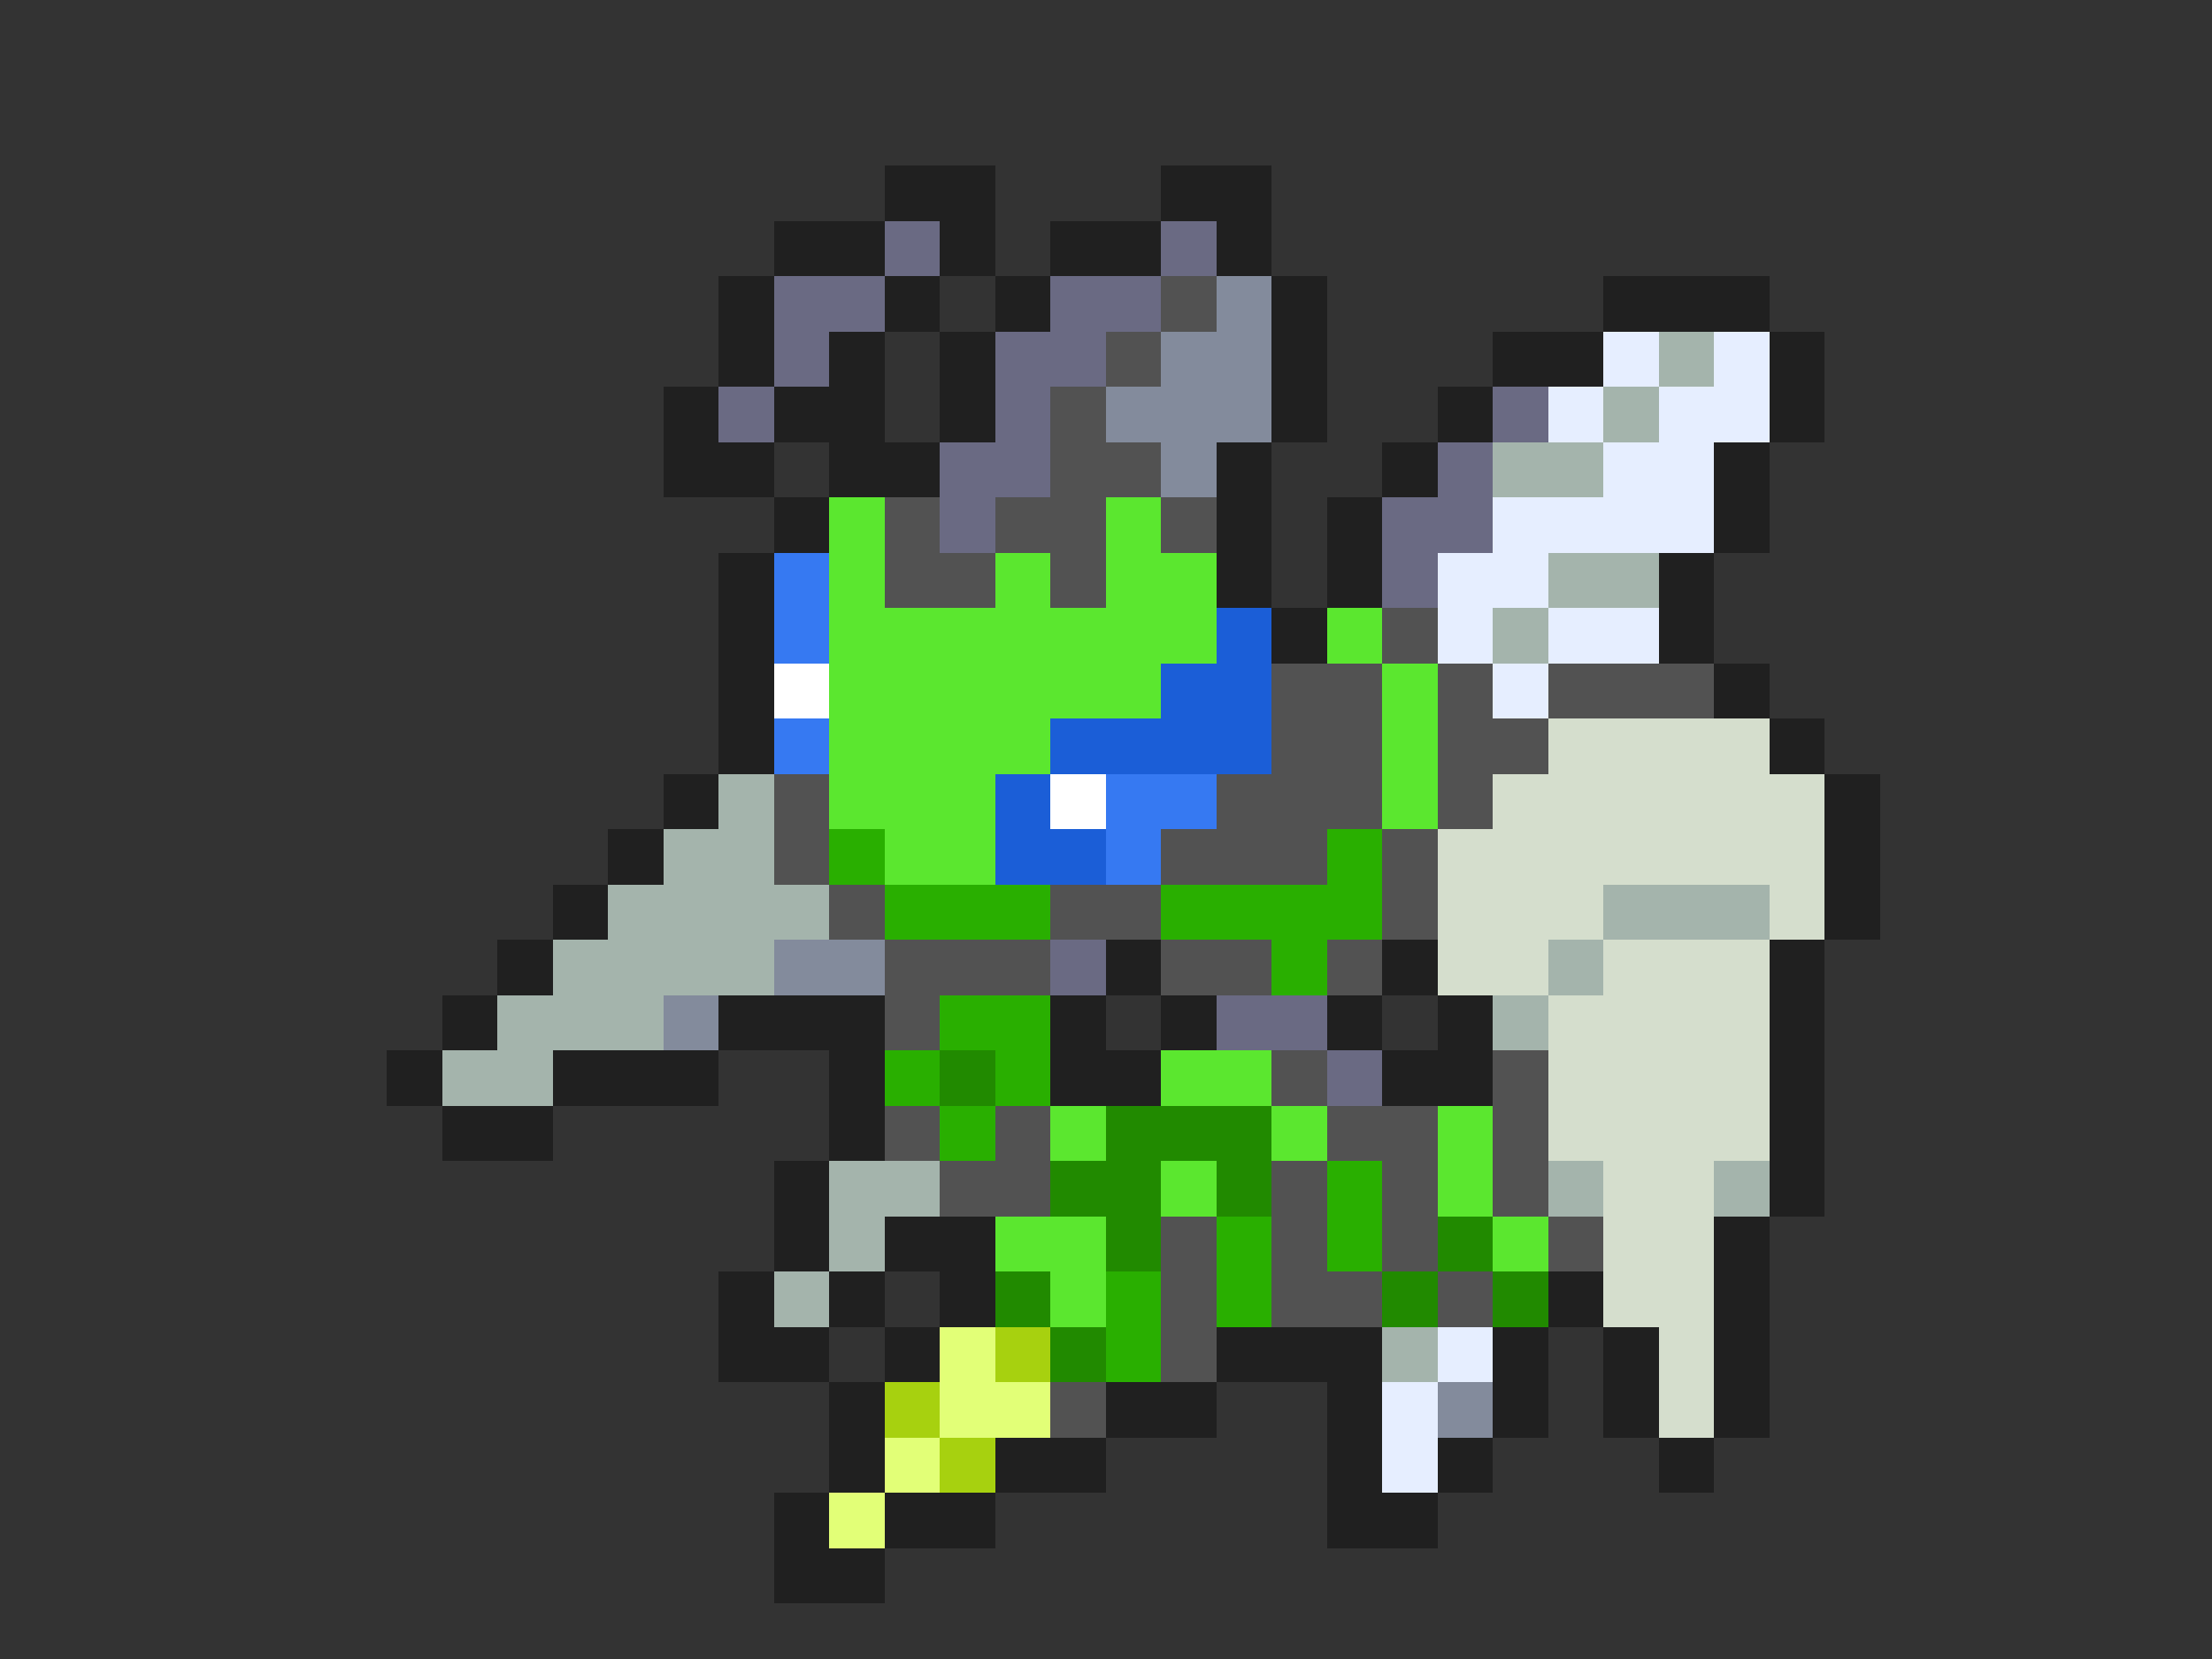 <svg xmlns="http://www.w3.org/2000/svg" viewBox="0 -0.5 40 30" shape-rendering="crispEdges">
<rect x="0" y="-0.5" width="40" height="30" fill="#333333" stroke="none"/>
<path stroke="#202020" d="M16 3h2M21 3h2M14 4h2M17 4h1M19 4h2M22 4h1M13 5h1M16 5h1M18 5h1M23 5h1M29 5h3M13 6h1M15 6h1M17 6h1M23 6h1M27 6h2M32 6h1M12 7h1M14 7h2M17 7h1M23 7h1M26 7h1M32 7h1M12 8h2M15 8h2M22 8h1M25 8h1M31 8h1M14 9h1M22 9h1M24 9h1M31 9h1M13 10h1M22 10h1M24 10h1M30 10h1M13 11h1M23 11h1M30 11h1M13 12h1M31 12h1M13 13h1M32 13h1M12 14h1M33 14h1M11 15h1M33 15h1M10 16h1M33 16h1M9 17h1M20 17h1M25 17h1M32 17h1M8 18h1M13 18h3M19 18h1M21 18h1M24 18h1M26 18h1M32 18h1M7 19h1M10 19h3M15 19h1M19 19h2M25 19h2M32 19h1M8 20h2M15 20h1M32 20h1M14 21h1M32 21h1M14 22h1M16 22h2M31 22h1M13 23h1M15 23h1M17 23h1M28 23h1M31 23h1M13 24h2M16 24h1M22 24h3M27 24h1M29 24h1M31 24h1M15 25h1M20 25h2M24 25h1M27 25h1M29 25h1M31 25h1M15 26h1M18 26h2M24 26h1M26 26h1M30 26h1M14 27h1M16 27h2M24 27h2M14 28h2" />
<path stroke="#6a6a83" d="M16 4h1M21 4h1M14 5h2M19 5h2M14 6h1M18 6h2M13 7h1M18 7h1M27 7h1M17 8h2M26 8h1M17 9h1M25 9h2M25 10h1M19 17h1M22 18h2M24 19h1" />
<path stroke="#525252" d="M21 5h1M20 6h1M19 7h1M19 8h2M16 9h1M18 9h2M21 9h1M16 10h2M19 10h1M25 11h1M23 12h2M26 12h1M28 12h3M23 13h2M26 13h2M14 14h1M22 14h3M26 14h1M14 15h1M21 15h3M25 15h1M15 16h1M19 16h2M25 16h1M16 17h3M21 17h2M24 17h1M16 18h1M23 19h1M27 19h1M16 20h1M18 20h1M24 20h2M27 20h1M17 21h2M23 21h1M25 21h1M27 21h1M21 22h1M23 22h1M25 22h1M28 22h1M21 23h1M23 23h2M26 23h1M21 24h1M19 25h1" />
<path stroke="#838b9c" d="M22 5h1M21 6h2M20 7h3M21 8h1M14 17h2M12 18h1M26 25h1" />
<path stroke="#e6eeff" d="M29 6h1M31 6h1M28 7h1M30 7h2M29 8h2M27 9h4M26 10h2M26 11h1M28 11h2M27 12h1M26 24h1M25 25h1M25 26h1" />
<path stroke="#a4b4ac" d="M30 6h1M29 7h1M27 8h2M28 10h2M27 11h1M13 14h1M12 15h2M11 16h4M29 16h3M10 17h4M28 17h1M9 18h3M27 18h1M8 19h2M15 21h2M28 21h1M31 21h1M15 22h1M14 23h1M25 24h1" />
<path stroke="#5be72f" d="M15 9h1M20 9h1M15 10h1M18 10h1M20 10h2M15 11h7M24 11h1M15 12h6M25 12h1M15 13h4M25 13h1M15 14h3M25 14h1M16 15h2M21 19h2M19 20h1M23 20h1M26 20h1M21 21h1M26 21h1M18 22h2M27 22h1M19 23h1" />
<path stroke="#3679f2" d="M14 10h1M14 11h1M14 13h1M20 14h2M20 15h1" />
<path stroke="#1b5ed7" d="M22 11h1M21 12h2M19 13h4M18 14h1M18 15h2" />
<path stroke="#ffffff" d="M14 12h1M19 14h1" />
<path stroke="#d5decd" d="M28 13h4M27 14h6M26 15h7M26 16h3M32 16h1M26 17h2M29 17h3M28 18h4M28 19h4M28 20h4M29 21h2M29 22h2M29 23h2M30 24h1M30 25h1" />
<path stroke="#29af00" d="M15 15h1M24 15h1M16 16h3M21 16h4M23 17h1M17 18h2M16 19h1M18 19h1M17 20h1M24 21h1M22 22h1M24 22h1M20 23h1M22 23h1M20 24h1" />
<path stroke="#218a00" d="M17 19h1M20 20h3M19 21h2M22 21h1M20 22h1M26 22h1M18 23h1M25 23h1M27 23h1M19 24h1" />
<path stroke="#e2ff77" d="M17 24h1M17 25h2M16 26h1M15 27h1" />
<path stroke="#a7d10f" d="M18 24h1M16 25h1M17 26h1" />
</svg>
